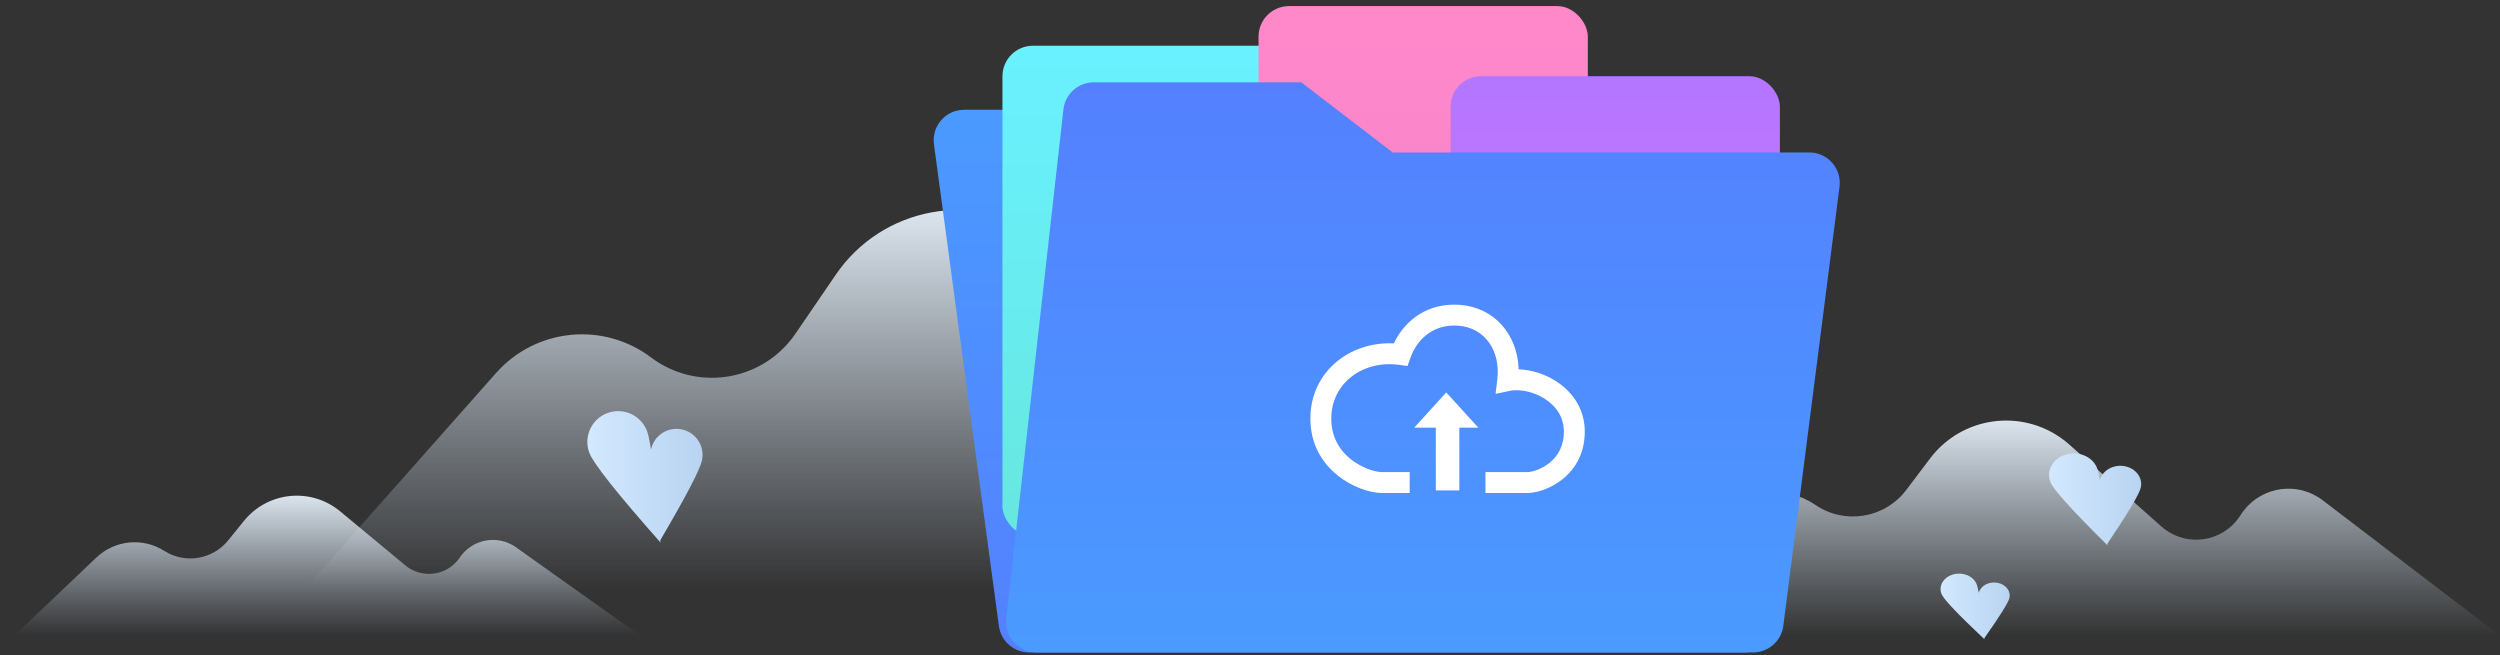 <?xml version="1.0" encoding="UTF-8"?>
<svg width="164px" height="43px" viewBox="0 0 164 43" version="1.1" xmlns="http://www.w3.org/2000/svg" xmlns:xlink="http://www.w3.org/1999/xlink">
    <rect x="0" y="0" width="164" height="43" fill="#333333" stroke="none"/>
    <title>插图</title>
    <defs>
        <linearGradient x1="50%" y1="0%" x2="50%" y2="100%" id="linearGradient-1">
            <stop stop-color="#E6F0F9" offset="0%"></stop>
            <stop stop-color="#D3E2F3" stop-opacity="0" offset="100%"></stop>
        </linearGradient>
        <linearGradient x1="100%" y1="50%" x2="0%" y2="50%" id="linearGradient-2">
            <stop stop-color="#B8D3F1" offset="0%"></stop>
            <stop stop-color="#D3E9FE" offset="100%"></stop>
        </linearGradient>
        <linearGradient x1="50%" y1="0%" x2="50%" y2="100%" id="linearGradient-3">
            <stop stop-color="#E6F0F9" offset="0%"></stop>
            <stop stop-color="#D3E2F3" stop-opacity="0" offset="100%"></stop>
        </linearGradient>
        <linearGradient x1="50%" y1="0%" x2="50%" y2="100%" id="linearGradient-4">
            <stop stop-color="#E6F0F9" offset="0%"></stop>
            <stop stop-color="#D3E2F3" stop-opacity="0" offset="100%"></stop>
        </linearGradient>
        <linearGradient x1="100%" y1="50%" x2="0%" y2="50%" id="linearGradient-5">
            <stop stop-color="#B8D3F1" offset="0%"></stop>
            <stop stop-color="#D3E9FE" offset="100%"></stop>
        </linearGradient>
        <linearGradient x1="100%" y1="50%" x2="0%" y2="50%" id="linearGradient-6">
            <stop stop-color="#B8D3F1" offset="0%"></stop>
            <stop stop-color="#D3E9FE" offset="100%"></stop>
        </linearGradient>
        <linearGradient x1="50%" y1="0%" x2="50%" y2="98.858%" id="linearGradient-7">
            <stop stop-color="#4A9AFF" offset="0%"></stop>
            <stop stop-color="#5480FF" offset="100%"></stop>
        </linearGradient>
        <linearGradient x1="50%" y1="0%" x2="50%" y2="96.349%" id="linearGradient-8">
            <stop stop-color="#69F1FF" offset="0%"></stop>
            <stop stop-color="#67E7E0" offset="100%"></stop>
        </linearGradient>
        <linearGradient x1="50%" y1="0%" x2="50%" y2="98.667%" id="linearGradient-9">
            <stop stop-color="#FF88C9" offset="0%"></stop>
            <stop stop-color="#EF82CE" offset="100%"></stop>
        </linearGradient>
        <linearGradient x1="50%" y1="0%" x2="50%" y2="100%" id="linearGradient-10">
            <stop stop-color="#B376FF" offset="0%"></stop>
            <stop stop-color="#E576FF" offset="100%"></stop>
        </linearGradient>
        <linearGradient x1="50%" y1="0%" x2="50%" y2="98.858%" id="linearGradient-11">
            <stop stop-color="#5480FF" offset="0%"></stop>
            <stop stop-color="#4A9AFF" offset="100%"></stop>
        </linearGradient>
    </defs>
    <g id="其他" stroke="none" stroke-width="1" fill="none" fill-rule="evenodd">
        <g id="48.forms.upload-img" transform="translate(-1616, -1632)">
            <g id="3.数据录入/10.Upload上传/亮色/拖拽上传" transform="translate(1516.961, 1596.4)">
                <g id="插图" transform="translate(100, 36)">
                    <g id="背景素材" transform="translate(0, 8)">
                        <path d="M19,30.27 L31.581,16.069 C34.185,13.13 38.609,12.685 41.745,15.047 C44.675,17.253 48.838,16.666 51.045,13.737 C51.106,13.656 51.165,13.573 51.222,13.489 L53.87,9.615 C56.905,5.174 62.965,4.035 67.405,7.07 C67.882,7.396 68.33,7.764 68.741,8.169 L78.152,17.431 C80.283,19.529 83.711,19.502 85.809,17.37 C86.14,17.034 86.425,16.657 86.658,16.247 C88.255,13.436 91.829,12.452 94.64,14.049 C94.953,14.227 95.25,14.434 95.526,14.666 L114,30.27 L114,30.27" id="路径-6备份" fill="url(#linearGradient-1)"></path>
                        <g id="编组-14" transform="translate(37.569, 18.569)" fill="url(#linearGradient-2)">
                            <path d="M1.331,0.122 C2.38,-0.259 3.541,0.282 3.923,1.331 C4.003,1.553 4.088,1.949 4.176,2.518 L4.176,2.517 C4.373,1.593 5.28,1.004 6.203,1.2 C7.127,1.396 7.716,2.304 7.52,3.227 C7.39,3.838 6.479,5.585 4.785,8.47 L4.797,8.619 C1.935,5.382 0.377,3.414 0.122,2.714 C-0.259,1.665 0.282,0.504 1.331,0.122 Z" id="形状结合"></path>
                        </g>
                        <path d="M0,33.27 L5.362,28.174 C6.571,27.024 8.407,26.845 9.816,27.738 C11.183,28.605 12.982,28.311 14.002,27.054 L15.049,25.764 C16.6,23.854 19.405,23.563 21.315,25.113 C21.327,25.122 21.338,25.132 21.35,25.142 L25.628,28.687 C26.663,29.545 28.198,29.401 29.056,28.366 C29.107,28.305 29.155,28.241 29.2,28.174 C30.01,26.974 31.639,26.658 32.839,27.467 C32.857,27.479 32.875,27.492 32.892,27.504 L41,33.27 L41,33.27" id="路径-6" fill="url(#linearGradient-3)"></path>
                        <path d="M104,33.27 L111.756,25.353 C113.447,23.628 116.13,23.362 118.126,24.721 C120.058,26.036 122.682,25.605 124.091,23.74 L125.656,21.67 C127.737,18.917 131.654,18.373 134.407,20.453 C134.54,20.553 134.669,20.659 134.793,20.77 L140.82,26.134 C142.239,27.397 144.413,27.271 145.676,25.852 C145.803,25.709 145.918,25.556 146.019,25.395 C147.109,23.66 149.399,23.137 151.134,24.227 C151.23,24.287 151.323,24.351 151.412,24.42 L163,33.27 L163,33.27" id="路径-6备份-2" fill="url(#linearGradient-4)"></path>
                        <g id="编组-14" transform="translate(126.341, 29.228)" fill="url(#linearGradient-5)">
                            <path d="M0.799,0.061 C1.428,-0.13 2.124,0.141 2.354,0.665 C2.399,0.77 2.447,0.953 2.497,1.214 L2.506,1.258 L2.506,1.258 C2.624,0.797 3.168,0.502 3.722,0.6 C4.276,0.698 4.63,1.152 4.512,1.614 C4.434,1.919 3.887,2.792 2.872,4.234 L2.878,4.31 C1.161,2.691 0.226,1.707 0.073,1.357 C-0.156,0.832 0.169,0.252 0.799,0.061 Z" id="形状结合"></path>
                        </g>
                        <g id="编组-14" transform="translate(133.455, 21.342)" fill="url(#linearGradient-6)">
                            <path d="M1.065,0.086 C1.904,-0.182 2.833,0.197 3.138,0.932 C3.203,1.087 3.27,1.364 3.341,1.764 L3.341,1.762 C3.498,1.115 4.224,0.703 4.963,0.84 C5.701,0.978 6.173,1.613 6.016,2.259 C5.912,2.686 5.183,3.91 3.828,5.928 L3.838,6.034 C1.548,3.767 0.302,2.39 0.098,1.9 C-0.208,1.165 0.225,0.353 1.065,0.086 Z" id="形状结合"></path>
                        </g>
                    </g>
                    <g id="主体图形" transform="translate(60, 0)">
                        <g id="文件夹">
                            <path d="M2.288,6.8 L15.4,6.8 L15.4,6.8 L21.4,11.4 L49.286,11.4 C50.272,11.4 51.111,12.119 51.262,13.094 L55.443,40.094 C55.612,41.186 54.864,42.207 53.773,42.376 C53.671,42.392 53.569,42.4 53.466,42.4 L6.548,42.4 C5.547,42.4 4.7,41.66 4.566,40.667 L0.306,9.067 C0.158,7.973 0.926,6.966 2.021,6.818 C2.109,6.806 2.198,6.8 2.288,6.8 Z" id="矩形" fill="url(#linearGradient-7)"></path>
                            <rect id="矩形" fill="url(#linearGradient-8)" x="4.8" y="2.6" width="21.6" height="32.2" rx="2"></rect>
                            <rect id="矩形备份" fill="url(#linearGradient-9)" x="21.6" y="0" width="21.6" height="32.2" rx="2"></rect>
                            <rect id="矩形备份-2" fill="url(#linearGradient-10)" x="34.2" y="4.6" width="21.6" height="32.2" rx="2"></rect>
                            <path d="M10.788,5 L24.4,5 L24.4,5 L30.4,9.6 L57.728,9.6 C58.832,9.6 59.728,10.495 59.728,11.6 C59.728,11.685 59.722,11.77 59.711,11.854 L56.024,40.654 C55.896,41.652 55.046,42.4 54.04,42.4 L7.037,42.4 C5.933,42.4 5.037,41.505 5.037,40.4 C5.037,40.325 5.041,40.251 5.05,40.177 L8.8,6.777 C8.914,5.765 9.77,5 10.788,5 Z" id="矩形" fill="url(#linearGradient-11)"></path>
                        </g>
                        <path d="M34.749,19.595 L34.824,19.6 C37.071,19.773 38.552,21.531 38.658,23.736 L38.661,23.828 L38.703,23.83 C39.485,23.863 40.321,24.118 41.037,24.557 L41.108,24.602 C42.28,25.35 43,26.514 43,27.912 C43,29.251 42.448,30.319 41.518,31.054 C40.833,31.595 39.961,31.92 39.293,31.94 L39.229,31.941 L36.486,31.941 L36.486,30.569 L39.229,30.569 C39.589,30.569 40.198,30.349 40.668,29.978 C41.278,29.495 41.629,28.817 41.629,27.912 C41.629,27.012 41.168,26.267 40.37,25.758 C39.669,25.31 38.791,25.115 38.144,25.229 L38.084,25.24 L37.148,25.437 L37.262,24.488 C37.488,22.602 36.439,21.1 34.719,20.967 C33.174,20.848 32.069,21.727 31.582,23.026 L31.56,23.086 L31.373,23.61 L30.821,23.534 C28.468,23.21 26.371,24.72 26.371,27.055 C26.371,28.194 26.847,29.09 27.674,29.741 C28.31,30.242 29.125,30.55 29.663,30.568 L29.714,30.569 L31.514,30.569 L31.514,31.941 L29.714,31.941 C28.861,31.941 27.717,31.521 26.826,30.819 C25.682,29.918 25,28.635 25,27.055 C25,24.017 27.549,21.998 30.449,22.125 L30.475,22.126 L30.497,22.081 C31.259,20.526 32.759,19.47 34.749,19.595 Z M33.914,25.343 L36.016,27.655 L34.771,27.655 L34.771,31.769 L33.229,31.769 L33.229,27.655 L31.812,27.655 L33.914,25.343 Z" id="云朵" fill="#FFFFFF" fill-rule="nonzero"></path>
                    </g>
                </g>
            </g>
        </g>
    </g>
</svg>